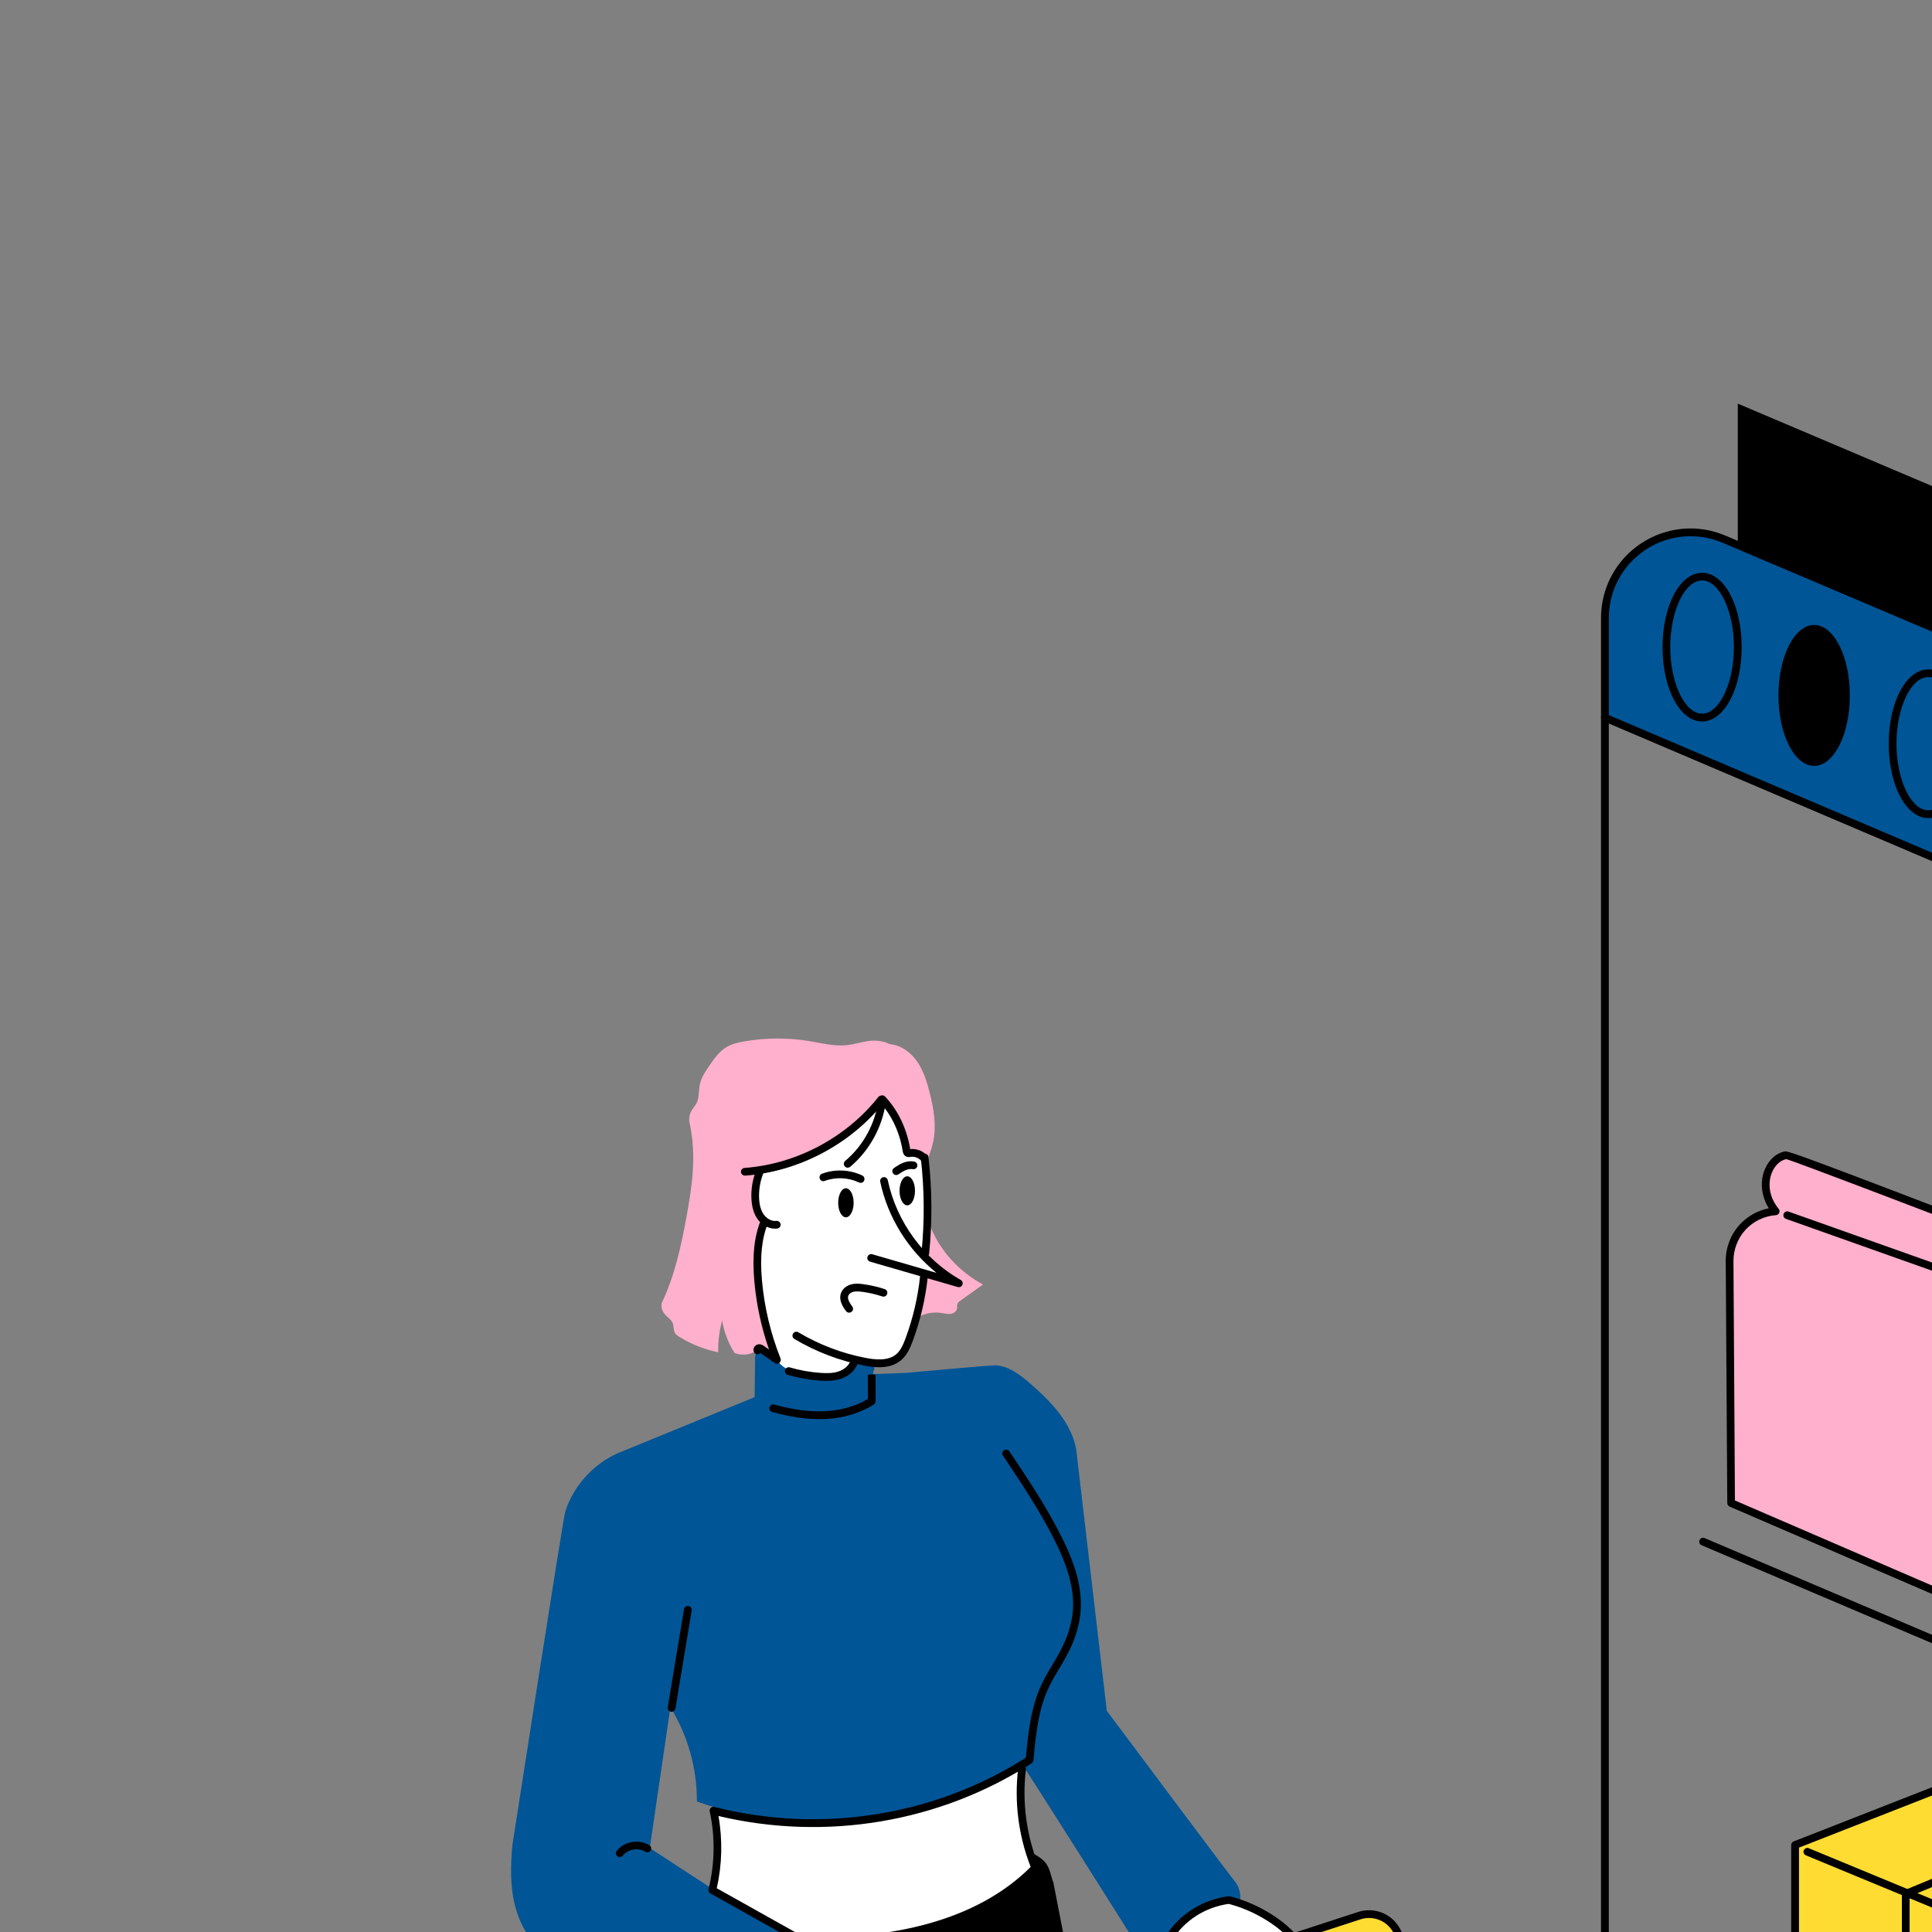<svg transform="scale(2)" version="1.1" id="_x30_569_x5F_Ordering_x5F_Groceries_x5F_Online" xmlns="http://www.w3.org/2000/svg" xmlns:xlink="http://www.w3.org/1999/xlink" x="0px" y="0px" width="500px" height="500px" viewBox="0 0 500 500" xml:space="preserve" class="show_show__wrapper__graphic__5Waiy "><rect x="0" y="0" width="500" height="500" fill="#808080" stroke="none"/><title>React</title><style type="text/css">
	.st0{fill:#000001;}
	.st1{fill:#005596;}
	.st2{fill:#FFDC32;}
	.st3{fill:#FFB0CC;}
	.st4{fill:#FFFFFF;}
</style><g id="board"><path class="st0" d="M410.34,149.22L224.87,70.41V52.23l209,88.68v267.32l-17.14-7.34l-0.06-242.1
		C416.68,154.62,414.18,150.85,410.34,149.22z"></path><path class="st1" d="M207.68,92.84l208.98,88.92c0,0-0.21-23.8-0.22-23.9c-0.34-1.81-0.92-3.59-1.92-5.14s-2.44-2.84-4.17-3.47
		c0,0-188.91-80.13-189.01-80.02c-3.08-0.84-6.53-0.23-9.14,1.6c-2.61,1.84-4.34,4.88-4.59,8.06L207.68,92.84z"></path><polygon class="st2" points="366.95,265.11 329.34,279.96 329.34,329.44 373.47,348.13 389.58,341.9 392.65,290.81 	"></polygon><polygon class="st2" points="318.13,245.23 280.52,260.07 280.52,309.55 324.65,328.24 340.76,322.02 343.83,270.92 	"></polygon><polygon class="st2" points="269.91,223.9 232.3,238.75 232.3,288.23 276.44,306.92 292.55,300.69 295.61,249.6 	"></polygon><path class="st3" d="M363.74,252.31l32.47,14.01l9.69-7.07c0,0-0.58-31.94-0.97-31.87c-0.28-0.84-0.98-1.53-1.83-1.8
		c-0.41-0.13-0.86-0.17-1.26-0.33c-0.4-0.16-0.79-0.49-0.82-0.92l-2.54-6.83c0,0-27.33-10.22-27.44-10.07
		c-0.77,0.23-1.6,0.49-2.06,1.15c-0.36,0.5-0.43,1.15-0.44,1.77c-0.02,1.41,0.26,2.82,1.03,4.15c-1.55,0.08-3.07,0.75-4.16,1.86
		c-1.09,1.11-1.76,2.63-1.82,4.18L363.74,252.31z"></path><path class="st3" d="M318.09,233.22l32.47,14.01l9.69-7.07c0,0-0.58-31.94-0.97-31.87c-0.28-0.84-0.98-1.53-1.83-1.8
		c-0.41-0.13-0.86-0.17-1.26-0.33c-0.4-0.16-0.79-0.49-0.82-0.92l-2.54-6.83c0,0-27.33-10.22-27.44-10.07
		c-0.77,0.23-1.6,0.49-2.06,1.15c-0.36,0.5-0.43,1.15-0.44,1.77c-0.02,1.41,0.26,2.82,1.03,4.15c-1.55,0.08-3.07,0.75-4.16,1.86
		c-1.09,1.11-1.76,2.63-1.82,4.18L318.09,233.22z"></path><path class="st3" d="M270.08,214l32.47,14.01l9.69-7.07c0,0-0.58-31.94-0.97-31.87c-0.28-0.84-0.98-1.53-1.83-1.8
		c-0.41-0.13-0.86-0.17-1.26-0.33c-0.4-0.16-0.79-0.49-0.82-0.92l-2.54-6.83c0,0-27.33-10.22-27.44-10.07
		c-0.77,0.23-1.6,0.49-2.06,1.15c-0.36,0.5-0.43,1.15-0.44,1.77c-0.02,1.41,0.26,2.82,1.03,4.15c-1.55,0.08-3.07,0.75-4.16,1.86
		c-1.09,1.11-1.76,2.63-1.82,4.18L270.08,214z"></path><path class="st3" d="M223.88,194.41l32.47,14.01l9.69-7.07c0,0-0.58-31.94-0.97-31.87c-0.28-0.84-0.98-1.53-1.83-1.8
		c-0.41-0.13-0.86-0.17-1.26-0.33c-0.4-0.16-0.79-0.49-0.82-0.92l-2.54-6.83c0,0-27.33-10.22-27.44-10.07
		c-0.77,0.23-1.6,0.49-2.06,1.15c-0.36,0.5-0.43,1.15-0.44,1.77c-0.02,1.41,0.26,2.82,1.03,4.15c-1.55,0.08-3.07,0.75-4.16,1.86
		c-1.09,1.11-1.76,2.63-1.82,4.18L223.88,194.41z"></path><ellipse class="st0" cx="234.75" cy="89.99" rx="4.62" ry="9.12"></ellipse><path class="st0" d="M416.67,419.73c-0.07,0-0.13-0.01-0.2-0.04l-209-89.49c-0.18-0.08-0.3-0.26-0.3-0.46V79.97
		c0-3.9,1.94-7.51,5.19-9.66c3.25-2.15,7.33-2.53,10.92-1l186.84,79.28c4.29,1.82,7.06,6,7.06,10.66v259.98
		c0,0.17-0.08,0.33-0.22,0.42C416.87,419.7,416.77,419.73,416.67,419.73z M208.17,329.41l208,89.06V159.25
		c0-4.26-2.53-8.08-6.45-9.74L222.89,70.23c-3.28-1.39-7.01-1.05-9.97,0.92c-2.97,1.97-4.74,5.26-4.74,8.82V329.41z"></path><path class="st0" d="M358.14,184.43c-1.33,0-2.69-0.26-4-0.82l-91.57-38.92c-5.2-2.21-7.63-8.24-5.42-13.44v0
		c2.21-5.2,8.24-7.64,13.44-5.42l91.57,38.92c5.2,2.21,7.63,8.24,5.42,13.44C365.93,182.08,362.13,184.43,358.14,184.43z
		 M258.07,131.64c-1.99,4.69,0.2,10.14,4.9,12.13l91.57,38.92c4.7,1.99,10.14-0.2,12.13-4.9c1.99-4.69-0.2-10.14-4.9-12.13
		l-91.57-38.92C265.5,124.75,260.06,126.95,258.07,131.64L258.07,131.64z"></path><path class="st0" d="M353.45,175.75c-3.03,0-5.5-2.47-5.5-5.5s2.47-5.5,5.5-5.5s5.5,2.47,5.5,5.5S356.48,175.75,353.45,175.75z
		 M353.45,165.75c-2.48,0-4.5,2.02-4.5,4.5s2.02,4.5,4.5,4.5s4.5-2.02,4.5-4.5S355.93,165.75,353.45,165.75z"></path><path class="st0" d="M358.7,180.48c-0.17,0-0.34-0.09-0.43-0.25l-2.99-5.06c-0.14-0.24-0.06-0.54,0.18-0.69
		c0.24-0.14,0.54-0.06,0.69,0.18l2.99,5.06c0.14,0.24,0.06,0.54-0.18,0.69C358.87,180.46,358.79,180.48,358.7,180.48z"></path><path class="st0" d="M400.69,276.67c-0.07,0-0.13-0.01-0.2-0.04l-180.31-76.68c-0.25-0.11-0.37-0.4-0.26-0.66
		c0.11-0.25,0.4-0.37,0.66-0.26l180.31,76.68c0.25,0.11,0.37,0.4,0.26,0.66C401.07,276.55,400.88,276.67,400.69,276.67z"></path><path class="st0" d="M400.69,365.17c-0.07,0-0.13-0.01-0.2-0.04l-180.31-76.68c-0.25-0.11-0.37-0.4-0.26-0.66
		c0.11-0.25,0.4-0.37,0.66-0.26l180.31,76.68c0.25,0.11,0.37,0.4,0.26,0.66C401.07,365.05,400.88,365.17,400.69,365.17z"></path><path class="st0" d="M220.25,93.36c-2.87,0-5.12-4.23-5.12-9.62s2.25-9.62,5.12-9.62s5.12,4.23,5.12,9.62
		S223.12,93.36,220.25,93.36z M220.25,75.11c-2.24,0-4.12,3.95-4.12,8.62s1.89,8.62,4.12,8.62s4.12-3.95,4.12-8.62
		S222.48,75.11,220.25,75.11z"></path><path class="st0" d="M249.52,105.86c-2.87,0-5.12-4.23-5.12-9.62s2.25-9.62,5.12-9.62s5.12,4.23,5.12,9.62
		S252.39,105.86,249.52,105.86z M249.52,87.61c-2.24,0-4.12,3.95-4.12,8.62s1.89,8.62,4.12,8.62c2.24,0,4.12-3.95,4.12-8.62
		S251.75,87.61,249.52,87.61z"></path><path class="st0" d="M416.67,182.36c-0.07,0-0.13-0.01-0.2-0.04l-209-89c-0.25-0.11-0.37-0.4-0.26-0.66
		c0.11-0.25,0.4-0.37,0.66-0.26l209,89c0.25,0.11,0.37,0.4,0.26,0.66C417.05,182.25,416.87,182.36,416.67,182.36z"></path><path class="st0" d="M376.75,159.54c-0.07,0-0.14-0.01-0.2-0.04c-14.89-6.56-14.97-6.86-15.04-7.16c-0.01-0.06-0.02-0.12-0.01-0.18
		c0.12-1.67,1.06-3.28,2.46-4.2c1.76-1.15,4.17-1.25,6.31-0.25c1.75,0.82,3.3,2.35,4.49,4.41c1.07,1.86,1.72,3.9,2.48,6.79
		c0.05,0.19-0.01,0.38-0.16,0.51C376.98,159.5,376.87,159.54,376.75,159.54z M362.52,151.98c1.31,0.74,8.45,3.96,13.48,6.18
		c-0.63-2.29-1.23-4-2.11-5.54c-0.75-1.31-2.07-3.07-4.04-4c-1.8-0.84-3.89-0.77-5.33,0.18
		C363.43,149.5,362.68,150.71,362.52,151.98z"></path><path class="st0" d="M403.6,169.55c-0.06,0-0.12-0.01-0.18-0.03l-13.36-5.19c-0.13-0.05-0.24-0.16-0.29-0.3l-4.43-12.29
		c-0.07-0.19-0.02-0.39,0.12-0.53c0.14-0.14,0.35-0.18,0.53-0.1l17.06,6.87l-0.01-3.3c0-0.17,0.08-0.32,0.22-0.42
		c0.14-0.09,0.31-0.11,0.47-0.05l8.61,3.48c0.26,0.1,0.38,0.4,0.28,0.65c-0.1,0.26-0.4,0.38-0.65,0.28l-7.92-3.2l0.06,13.63
		c0,0.17-0.08,0.32-0.22,0.41C403.8,169.52,403.7,169.55,403.6,169.55z M390.63,163.47l12.47,4.85l-0.04-9.26l-16.4-6.61
		L390.63,163.47z"></path><path class="st0" d="M369.97,145.76c-1.68,0-3-1.87-3-4.25s1.32-4.25,3-4.25s3,1.87,3,4.25S371.65,145.76,369.97,145.76z
		 M369.97,138.26c-1.08,0-2,1.49-2,3.25s0.92,3.25,2,3.25s2-1.49,2-3.25S371.05,138.26,369.97,138.26z"></path><path class="st0" d="M373.44,348.56c-0.07,0-0.13-0.01-0.19-0.04l-44.31-18.73c-0.19-0.08-0.31-0.26-0.31-0.46v-49.26
		c0-0.21,0.13-0.39,0.32-0.47l37.46-14.67c0.26-0.1,0.55,0.03,0.65,0.28c0.1,0.26-0.03,0.55-0.28,0.65l-37.14,14.54V329l43.82,18.52
		l15.67-5.99c0.26-0.1,0.55,0.03,0.65,0.29c0.1,0.26-0.03,0.55-0.29,0.65l-15.86,6.06C373.57,348.55,373.5,348.56,373.44,348.56z"></path><path class="st0" d="M373.29,346.73c-0.28,0-0.5-0.22-0.5-0.5V298.9l-42.25-17.49c-0.25-0.11-0.38-0.4-0.27-0.65
		c0.11-0.25,0.4-0.38,0.65-0.27l42.56,17.61c0.19,0.08,0.31,0.26,0.31,0.46v47.66C373.79,346.5,373.56,346.73,373.29,346.73z"></path><path class="st0" d="M374.56,298.35c-0.2,0-0.39-0.12-0.47-0.32c-0.1-0.26,0.03-0.55,0.28-0.65l17.93-7.01
		c0.26-0.1,0.55,0.03,0.65,0.28c0.1,0.26-0.03,0.55-0.28,0.65l-17.93,7.01C374.68,298.34,374.62,298.35,374.56,298.35z"></path><path class="st0" d="M352.24,301.22c-0.18,0-0.35-0.1-0.44-0.26l-2.34-4.39l-2.32,1.99c-0.13,0.11-0.32,0.15-0.49,0.09
		c-0.17-0.06-0.29-0.2-0.33-0.37l-0.65-3.17l-1.93,1.33c-0.15,0.11-0.35,0.12-0.52,0.03c-0.17-0.09-0.27-0.26-0.27-0.44v-9.64
		c0-0.2,0.12-0.38,0.31-0.46l32.76-13.55c0.26-0.11,0.55,0.02,0.65,0.27c0.11,0.26-0.02,0.55-0.27,0.65l-32.45,13.42v8.36l1.77-1.21
		c0.14-0.09,0.31-0.12,0.47-0.05c0.16,0.06,0.27,0.2,0.3,0.36l0.63,3.07l2.14-1.84c0.12-0.1,0.27-0.14,0.42-0.11
		c0.15,0.03,0.28,0.12,0.35,0.26l1.69,3.17v-8.6c0-0.2,0.12-0.39,0.31-0.46l27.82-11.24c0.25-0.1,0.55,0.02,0.65,0.28
		c0.1,0.26-0.02,0.55-0.28,0.65l-27.5,11.11v10.26c0,0.23-0.16,0.43-0.38,0.49C352.32,301.21,352.28,301.22,352.24,301.22z"></path><path class="st0" d="M325.31,328.56c-0.07,0-0.13-0.01-0.19-0.04l-44.31-18.73c-0.19-0.08-0.31-0.26-0.31-0.46v-49.26
		c0-0.21,0.13-0.39,0.32-0.47l37.46-14.67c0.26-0.1,0.55,0.03,0.65,0.28s-0.03,0.55-0.28,0.65l-37.14,14.54V309l43.81,18.52
		l3.62-1.64c0.25-0.11,0.55,0,0.66,0.25c0.11,0.25,0,0.55-0.25,0.66l-3.82,1.73C325.45,328.55,325.38,328.56,325.31,328.56z"></path><path class="st0" d="M325.15,326.73c-0.28,0-0.5-0.22-0.5-0.5V278.9l-42.25-17.49c-0.25-0.11-0.38-0.4-0.27-0.65
		c0.11-0.25,0.4-0.38,0.65-0.27l42.56,17.61c0.19,0.08,0.31,0.26,0.31,0.46v47.66C325.65,326.5,325.42,326.73,325.15,326.73z"></path><path class="st0" d="M326.42,278.35c-0.2,0-0.39-0.12-0.47-0.32c-0.1-0.26,0.03-0.55,0.28-0.65l17.93-7.01
		c0.26-0.1,0.55,0.03,0.65,0.28c0.1,0.26-0.03,0.55-0.28,0.65l-17.93,7.01C326.55,278.34,326.48,278.35,326.42,278.35z"></path><path class="st0" d="M304.11,281.22c-0.18,0-0.35-0.1-0.44-0.26l-2.34-4.39l-2.32,1.99c-0.13,0.11-0.32,0.15-0.49,0.09
		c-0.17-0.06-0.29-0.2-0.33-0.37l-0.65-3.17l-1.93,1.33c-0.15,0.11-0.35,0.12-0.52,0.03c-0.17-0.09-0.27-0.26-0.27-0.44v-9.64
		c0-0.2,0.12-0.38,0.31-0.46l32.76-13.55c0.26-0.11,0.55,0.02,0.65,0.27c0.11,0.26-0.02,0.55-0.27,0.65l-32.45,13.42v8.36l1.77-1.22
		c0.14-0.09,0.31-0.11,0.47-0.05c0.16,0.06,0.27,0.2,0.3,0.36l0.63,3.07l2.14-1.84c0.12-0.1,0.27-0.14,0.42-0.11
		c0.15,0.03,0.28,0.12,0.35,0.26l1.69,3.17v-8.6c0-0.2,0.12-0.39,0.31-0.46l27.82-11.24c0.25-0.1,0.55,0.02,0.65,0.28
		c0.1,0.26-0.02,0.55-0.28,0.65l-27.5,11.11v10.26c0,0.23-0.16,0.43-0.38,0.49C304.19,281.21,304.15,281.22,304.11,281.22z"></path><path class="st0" d="M276.59,307.24c-0.07,0-0.13-0.01-0.19-0.04l-44.31-18.73c-0.19-0.08-0.31-0.26-0.31-0.46v-49.26
		c0-0.21,0.13-0.39,0.32-0.47l37.46-14.67c0.26-0.1,0.55,0.03,0.65,0.28s-0.03,0.55-0.28,0.65l-37.14,14.54v48.58l43.82,18.52
		l4.21-1.75c0.26-0.1,0.55,0.01,0.65,0.27c0.11,0.25-0.01,0.55-0.27,0.65l-4.4,1.83C276.72,307.22,276.66,307.24,276.59,307.24z"></path><path class="st0" d="M276.43,305.4c-0.28,0-0.5-0.22-0.5-0.5v-47.33l-42.25-17.49c-0.25-0.11-0.38-0.4-0.27-0.65
		c0.11-0.25,0.4-0.38,0.65-0.27l42.56,17.61c0.19,0.08,0.31,0.26,0.31,0.46v47.66C276.93,305.18,276.71,305.4,276.43,305.4z"></path><path class="st0" d="M277.71,257.02c-0.2,0-0.39-0.12-0.47-0.32c-0.1-0.26,0.03-0.55,0.28-0.65l17.93-7.01
		c0.26-0.1,0.55,0.03,0.65,0.28c0.1,0.26-0.03,0.55-0.28,0.65l-17.93,7.01C277.83,257.01,277.77,257.02,277.71,257.02z"></path><path class="st0" d="M255.39,259.89c-0.18,0-0.35-0.1-0.44-0.26l-2.34-4.39l-2.32,1.99c-0.13,0.11-0.32,0.15-0.49,0.09
		c-0.17-0.06-0.29-0.2-0.33-0.37l-0.65-3.17l-1.93,1.33c-0.15,0.11-0.35,0.12-0.52,0.03c-0.16-0.09-0.27-0.26-0.27-0.44v-9.64
		c0-0.2,0.12-0.38,0.31-0.46l32.76-13.55c0.26-0.11,0.55,0.02,0.65,0.27c0.11,0.25-0.02,0.55-0.27,0.65l-32.45,13.42v8.36l1.77-1.21
		c0.14-0.09,0.32-0.11,0.47-0.05c0.16,0.06,0.27,0.2,0.3,0.36l0.63,3.07l2.14-1.84c0.12-0.1,0.27-0.14,0.42-0.11
		c0.15,0.03,0.28,0.12,0.35,0.26l1.69,3.17v-8.6c0-0.2,0.12-0.39,0.31-0.46l27.82-11.24c0.25-0.1,0.55,0.02,0.65,0.28
		c0.1,0.26-0.02,0.55-0.28,0.65l-27.5,11.11v10.26c0,0.23-0.16,0.43-0.38,0.49C255.47,259.89,255.43,259.89,255.39,259.89z"></path><path class="st0" d="M396.17,266.8c-0.07,0-0.13-0.01-0.2-0.04l-32.45-14.01c-0.18-0.08-0.3-0.26-0.3-0.46l-0.2-31.3
		c-0.02-1.74,0.65-3.47,1.83-4.75c0.99-1.07,2.32-1.8,3.74-2.09c-0.74-1.2-1.04-2.55-0.84-3.88c0.23-1.5,1.28-3.24,3.06-3.5l0,0.03
		c0.69,0.06,4.18,1.33,27.9,10.44c0.13,0.05,0.24,0.16,0.29,0.3l2.53,6.93c0.74,0.13,1.55,0.31,2.28,0.69
		c0.97,0.52,1.63,1.37,1.77,2.28l-0.06,0.01c0.21,1.15,0.34,6.32,0.68,31.81c0,0.16-0.07,0.31-0.2,0.41l-9.52,7.04
		C396.38,266.77,396.27,266.8,396.17,266.8z M364.21,251.96l31.89,13.77l9.09-6.71c-0.16-12.12-0.45-30.14-0.58-31.35
		c-0.01-0.02-0.01-0.05-0.02-0.08c-0.09-0.6-0.55-1.18-1.25-1.54c-0.68-0.36-1.49-0.5-2.27-0.64c-0.18-0.03-0.32-0.15-0.38-0.32
		l-2.55-6.98c-10.43-4.01-25.92-9.92-27.28-10.32c-1.17,0.22-1.96,1.48-2.13,2.64c-0.2,1.34,0.19,2.65,1.13,3.8
		c0.12,0.14,0.15,0.34,0.07,0.51s-0.24,0.29-0.42,0.3c-1.49,0.1-2.92,0.79-3.93,1.88c-1.01,1.09-1.58,2.57-1.57,4.06L364.21,251.96z
		"></path><path class="st0" d="M396.11,264.86c-0.28,0-0.5-0.22-0.5-0.5c0,0,0-7.73,0.01-15.47c0.01-3.87,0.02-7.73,0.03-10.64
		c0.01-2.71,0.02-4.02,0.08-4.67c0-0.01-0.01-0.02-0.01-0.03l0.01,0c0-0.04,0.01-0.08,0.01-0.11l-0.04,0
		c-0.05-1.57,0.28-3.15,0.97-4.56c0.14-0.29,0.3-0.58,0.46-0.87c0.26-0.47,0.51-0.92,0.69-1.39c0.45-1.23,0.4-2.56,0.17-3.89
		c-0.13,0.27-0.29,0.52-0.49,0.75c-0.43,0.49-1.06,0.8-1.7,0.83c-0.48,0.02-0.91-0.11-1.25-0.38l-23.73-8.42
		c-0.26-0.09-0.4-0.38-0.3-0.64c0.09-0.26,0.38-0.4,0.64-0.3l23.81,8.45c0.06,0.02,0.12,0.06,0.17,0.1
		c0.19,0.17,0.43,0.19,0.61,0.19c0.36-0.02,0.76-0.22,1.01-0.5c0.5-0.57,0.67-1.42,0.82-2.18c0.04-0.23,0.24-0.4,0.48-0.4
		c0.24,0.02,0.44,0.15,0.5,0.38c0.53,2.07,0.98,4.27,0.21,6.35c-0.2,0.55-0.48,1.05-0.75,1.53c-0.15,0.27-0.3,0.54-0.44,0.82
		c-0.62,1.27-0.92,2.68-0.87,4.09c0,0.04,0,0.08-0.01,0.12c-0.07,1.26-0.09,22.61-0.09,30.83
		C396.61,264.64,396.38,264.86,396.11,264.86z"></path><path class="st0" d="M400.11,255.52c-0.28,0-0.5-0.22-0.5-0.5V231c0-0.28,0.22-0.5,0.5-0.5s0.5,0.22,0.5,0.5v24.02
		C400.61,255.3,400.39,255.52,400.11,255.52z"></path><path class="st0" d="M398.11,262.5c-0.07,0-0.13-0.01-0.2-0.04c-0.25-0.11-0.37-0.4-0.26-0.66l1.88-4.37
		c0.09-0.21,0.31-0.33,0.54-0.3l3.94,0.61c0.27,0.04,0.46,0.3,0.42,0.57s-0.29,0.46-0.57,0.42l-3.56-0.55l-1.73,4.01
		C398.49,262.38,398.3,262.5,398.11,262.5z"></path><path class="st0" d="M350.67,247.8c-0.07,0-0.13-0.01-0.2-0.04l-32.45-14.01c-0.18-0.08-0.3-0.26-0.3-0.46l-0.2-31.3
		c-0.02-1.74,0.65-3.47,1.83-4.75c0.99-1.07,2.32-1.8,3.74-2.09c-0.74-1.2-1.04-2.55-0.84-3.88c0.23-1.5,1.28-3.24,3.06-3.5l0,0.03
		c0.69,0.06,4.18,1.33,27.9,10.44c0.13,0.05,0.24,0.16,0.29,0.3l2.53,6.93c0.74,0.13,1.55,0.31,2.28,0.69
		c0.97,0.52,1.63,1.37,1.77,2.28l-0.06,0.01c0.21,1.15,0.34,6.32,0.68,31.81c0,0.16-0.07,0.31-0.2,0.41l-9.52,7.04
		C350.88,247.77,350.77,247.8,350.67,247.8z M318.71,232.96l31.89,13.77l9.09-6.71c-0.16-12.12-0.45-30.14-0.58-31.35
		c-0.01-0.02-0.01-0.05-0.02-0.08c-0.09-0.6-0.55-1.18-1.25-1.54c-0.68-0.36-1.49-0.5-2.27-0.64c-0.18-0.03-0.32-0.15-0.38-0.32
		l-2.55-6.98c-10.43-4.01-25.92-9.92-27.28-10.32c-1.17,0.22-1.96,1.48-2.13,2.64c-0.2,1.34,0.19,2.65,1.13,3.8
		c0.12,0.14,0.15,0.34,0.07,0.51s-0.24,0.29-0.42,0.3c-1.49,0.1-2.92,0.79-3.93,1.88c-1.01,1.09-1.58,2.57-1.57,4.06L318.71,232.96z
		"></path><path class="st0" d="M350.61,245.86c-0.28,0-0.5-0.22-0.5-0.5c0,0,0-7.73,0.01-15.47c0.01-3.87,0.02-7.73,0.03-10.64
		c0.01-2.71,0.02-4.02,0.08-4.67c0-0.01-0.01-0.02-0.01-0.03l0.01,0c0-0.04,0.01-0.08,0.01-0.11l-0.04,0
		c-0.05-1.57,0.28-3.15,0.97-4.56c0.14-0.29,0.3-0.58,0.46-0.87c0.26-0.47,0.51-0.92,0.69-1.39c0.45-1.23,0.4-2.56,0.17-3.89
		c-0.13,0.27-0.29,0.52-0.49,0.75c-0.43,0.49-1.06,0.8-1.7,0.83c-0.48,0.02-0.91-0.11-1.25-0.38l-23.73-8.42
		c-0.26-0.09-0.4-0.38-0.3-0.64c0.09-0.26,0.38-0.4,0.64-0.3l23.81,8.45c0.06,0.02,0.12,0.06,0.17,0.1
		c0.19,0.17,0.43,0.19,0.61,0.19c0.36-0.02,0.76-0.22,1.01-0.5c0.5-0.57,0.67-1.42,0.82-2.18c0.04-0.23,0.24-0.4,0.48-0.4
		c0.25,0.01,0.44,0.15,0.5,0.38c0.53,2.07,0.98,4.27,0.21,6.35c-0.2,0.55-0.48,1.05-0.75,1.53c-0.15,0.27-0.3,0.54-0.44,0.82
		c-0.62,1.27-0.92,2.68-0.87,4.09c0,0.04,0,0.08-0.01,0.12c-0.07,1.26-0.09,22.61-0.09,30.83
		C351.11,245.64,350.88,245.86,350.61,245.86z"></path><path class="st0" d="M354.61,236.52c-0.28,0-0.5-0.22-0.5-0.5V212c0-0.28,0.22-0.5,0.5-0.5s0.5,0.22,0.5,0.5v24.02
		C355.11,236.3,354.89,236.52,354.61,236.52z"></path><path class="st0" d="M352.61,243.5c-0.07,0-0.13-0.01-0.2-0.04c-0.25-0.11-0.37-0.4-0.26-0.66l1.88-4.37
		c0.09-0.21,0.31-0.33,0.54-0.3l3.94,0.61c0.27,0.04,0.46,0.3,0.42,0.57s-0.3,0.46-0.57,0.42l-3.56-0.55l-1.73,4.01
		C352.99,243.38,352.8,243.5,352.61,243.5z"></path><path class="st0" d="M302.65,228.59c-0.07,0-0.13-0.01-0.2-0.04L270,214.53c-0.18-0.08-0.3-0.26-0.3-0.46l-0.2-31.3
		c-0.02-1.74,0.65-3.47,1.83-4.75c0.99-1.07,2.32-1.8,3.74-2.09c-0.74-1.2-1.04-2.55-0.84-3.88c0.23-1.51,1.28-3.24,3.06-3.5l0,0.03
		c0.69,0.06,4.17,1.33,27.9,10.44c0.13,0.05,0.24,0.16,0.29,0.3l2.52,6.93c0.74,0.13,1.55,0.31,2.28,0.69
		c0.97,0.52,1.63,1.37,1.77,2.28l-0.06,0.01c0.21,1.15,0.34,6.33,0.68,31.81c0,0.16-0.07,0.31-0.2,0.41l-9.52,7.04
		C302.86,228.55,302.76,228.59,302.65,228.59z M270.7,213.74l31.89,13.77l9.09-6.71c-0.16-12.12-0.45-30.14-0.58-31.35
		c-0.01-0.02-0.01-0.05-0.02-0.08c-0.09-0.6-0.55-1.17-1.25-1.54c-0.68-0.36-1.49-0.5-2.27-0.64c-0.18-0.03-0.32-0.15-0.38-0.32
		l-2.54-6.98c-10.43-4.01-25.92-9.92-27.28-10.32c-1.17,0.22-1.96,1.48-2.13,2.64c-0.2,1.34,0.19,2.65,1.13,3.8
		c0.12,0.15,0.15,0.34,0.07,0.51c-0.07,0.17-0.24,0.29-0.42,0.3c-1.49,0.1-2.92,0.79-3.93,1.88c-1.01,1.09-1.58,2.58-1.57,4.06
		L270.7,213.74z"></path><path class="st0" d="M302.59,226.64c-0.28,0-0.5-0.22-0.5-0.5c0,0,0-7.73,0.01-15.47c0.01-3.87,0.01-7.73,0.03-10.64
		c0.01-2.71,0.02-4.02,0.08-4.67c0-0.01-0.01-0.02-0.01-0.03l0.01,0c0-0.04,0.01-0.08,0.01-0.11l-0.04,0
		c-0.05-1.57,0.28-3.15,0.97-4.56c0.14-0.3,0.3-0.58,0.46-0.87c0.26-0.47,0.51-0.92,0.68-1.39c0.46-1.23,0.4-2.56,0.17-3.89
		c-0.13,0.26-0.29,0.52-0.49,0.75c-0.43,0.49-1.06,0.8-1.7,0.83c-0.48,0.02-0.91-0.11-1.25-0.37l-23.73-8.42
		c-0.26-0.09-0.4-0.38-0.3-0.64c0.09-0.26,0.38-0.4,0.64-0.3l23.81,8.45c0.06,0.02,0.12,0.06,0.17,0.1c0.19,0.17,0.44,0.2,0.61,0.19
		c0.36-0.02,0.76-0.22,1.01-0.5c0.5-0.57,0.67-1.42,0.82-2.17c0.04-0.23,0.24-0.4,0.48-0.4c0.25,0,0.44,0.15,0.5,0.38
		c0.53,2.08,0.98,4.28,0.21,6.35c-0.2,0.54-0.48,1.04-0.75,1.53c-0.15,0.27-0.3,0.55-0.44,0.83c-0.62,1.27-0.92,2.68-0.87,4.09
		c0,0.04,0,0.08-0.01,0.12c-0.07,1.27-0.09,22.61-0.09,30.83C303.09,226.42,302.87,226.64,302.59,226.64z"></path><path class="st0" d="M306.59,217.3c-0.28,0-0.5-0.22-0.5-0.5v-24.02c0-0.28,0.22-0.5,0.5-0.5s0.5,0.22,0.5,0.5v24.02
		C307.09,217.08,306.87,217.3,306.59,217.3z"></path><path class="st0" d="M304.59,224.28c-0.07,0-0.13-0.01-0.2-0.04c-0.25-0.11-0.37-0.4-0.26-0.66l1.88-4.37
		c0.09-0.21,0.31-0.33,0.54-0.3l3.94,0.61c0.27,0.04,0.46,0.3,0.42,0.57c-0.04,0.27-0.29,0.46-0.57,0.42l-3.56-0.55l-1.73,4.01
		C304.97,224.17,304.79,224.28,304.59,224.28z"></path><path class="st0" d="M256.46,209c-0.07,0-0.13-0.01-0.2-0.04l-32.45-14.01c-0.18-0.08-0.3-0.26-0.3-0.46l-0.2-31.3
		c-0.02-1.74,0.65-3.47,1.83-4.75c0.99-1.07,2.32-1.8,3.74-2.09c-0.74-1.2-1.04-2.55-0.84-3.88c0.23-1.51,1.28-3.24,3.06-3.5l0,0.03
		c0.69,0.06,4.17,1.33,27.9,10.44c0.13,0.05,0.24,0.16,0.29,0.3l2.52,6.93c0.74,0.13,1.55,0.31,2.28,0.69
		c0.97,0.52,1.63,1.37,1.77,2.28l-0.06,0.01c0.21,1.15,0.34,6.33,0.68,31.81c0,0.16-0.07,0.31-0.2,0.41l-9.52,7.04
		C256.67,208.97,256.56,209,256.46,209z M224.5,194.16l31.89,13.77l9.09-6.71c-0.16-12.12-0.45-30.14-0.58-31.35
		c-0.01-0.02-0.01-0.05-0.02-0.08c-0.09-0.6-0.55-1.17-1.25-1.54c-0.68-0.36-1.49-0.5-2.27-0.64c-0.18-0.03-0.32-0.15-0.38-0.32
		l-2.54-6.98c-10.43-4.01-25.92-9.92-27.28-10.32c-1.17,0.22-1.96,1.48-2.13,2.64c-0.2,1.34,0.19,2.65,1.13,3.8
		c0.12,0.14,0.15,0.34,0.07,0.51c-0.07,0.17-0.24,0.29-0.42,0.3c-1.49,0.1-2.92,0.79-3.93,1.88c-1.01,1.09-1.58,2.58-1.57,4.06
		L224.5,194.16z"></path><path class="st0" d="M256.4,207.06c-0.28,0-0.5-0.22-0.5-0.5c0,0,0-7.73,0.01-15.47c0.01-3.87,0.01-7.73,0.03-10.64
		c0.01-2.71,0.02-4.02,0.08-4.67c0-0.01-0.01-0.02-0.01-0.03l0.01,0c0-0.04,0.01-0.08,0.01-0.11l-0.04,0
		c-0.05-1.57,0.28-3.15,0.97-4.56c0.14-0.3,0.3-0.58,0.46-0.87c0.26-0.47,0.51-0.92,0.68-1.39c0.46-1.23,0.4-2.56,0.17-3.89
		c-0.13,0.26-0.29,0.52-0.49,0.75c-0.43,0.49-1.06,0.8-1.7,0.83c-0.48,0.03-0.91-0.11-1.25-0.37l-23.73-8.42
		c-0.26-0.09-0.4-0.38-0.3-0.64c0.09-0.26,0.38-0.4,0.64-0.3l23.81,8.45c0.06,0.02,0.12,0.06,0.17,0.1
		c0.19,0.17,0.44,0.19,0.61,0.19c0.36-0.02,0.76-0.22,1.01-0.5c0.5-0.57,0.67-1.42,0.82-2.17c0.04-0.23,0.24-0.4,0.48-0.4
		c0.24,0.02,0.44,0.15,0.5,0.38c0.53,2.08,0.98,4.28,0.21,6.35c-0.2,0.54-0.48,1.04-0.75,1.53c-0.15,0.27-0.3,0.55-0.44,0.83
		c-0.62,1.27-0.92,2.68-0.87,4.09c0,0.04,0,0.08-0.01,0.12c-0.07,1.27-0.09,22.61-0.09,30.83
		C256.9,206.83,256.67,207.06,256.4,207.06z"></path><path class="st0" d="M260.4,197.72c-0.28,0-0.5-0.22-0.5-0.5V173.2c0-0.28,0.22-0.5,0.5-0.5s0.5,0.22,0.5,0.5v24.02
		C260.9,197.49,260.68,197.72,260.4,197.72z"></path><path class="st0" d="M258.4,204.69c-0.07,0-0.13-0.01-0.2-0.04c-0.25-0.11-0.37-0.4-0.26-0.66l1.88-4.37
		c0.09-0.21,0.31-0.33,0.54-0.3l3.94,0.61c0.27,0.04,0.46,0.3,0.42,0.57s-0.29,0.46-0.57,0.42l-3.56-0.55l-1.73,4.01
		C258.78,204.58,258.59,204.69,258.4,204.69z"></path></g><g id="Cart"><polygon class="st3" points="190.85,272.42 106.72,302.06 106.72,360.95 202.66,403.22 269.64,373.3 269.64,322.1 	"></polygon><polygon class="st1" points="107.1,303.59 205.68,350.44 269.31,322.82 269.58,322.13 190.73,272.4 106.95,302.02 	"></polygon><path class="st2" d="M107,302.08l5.71-2.24c0,0-10.12-19.95-10.1-19.98c-0.16-0.71-0.2-1.47,0.09-2.13
		c0.29-0.66,0.95-1.2,1.68-1.16c0,0,70.34-22.28,70.41-22.3c0.48,0,0.98,0.03,1.4,0.25c0.62,0.32,1,0.95,1.47,1.47l8.18,18.11
		l4.88-1.84c0,0-10.08-22.63-10.17-22.75c-1.1-1.38-3.01-2.07-4.74-1.7c0,0-77.76,25.45-77.93,25.61c-1.02,0.42-1.81,1.38-2.03,2.46
		c-0.2,0.96,0.03,1.96,0.3,2.9L107,302.08z"></path><polygon class="st2" points="111.42,363.22 111.42,415.09 116.07,415.67 123.87,411.05 174.67,391.04 168.67,388.16 116.86,408.34 
		116.97,365.41 	"></polygon><path class="st2" d="M123.76,411l-8.35,4.56c0,0,99.76,15.82,100,15.63c0.97-0.1,1.97-0.2,2.86-0.61c1.02-0.46,1.86-1.31,2.3-2.34
		c0.44-1.03,0.49-2.22,0.12-3.28l-9.76-25.5l-4.52,2.34l7.71,22.96L123.76,411z"></path><path class="st0" d="M130.99,418.18c0.98,2.59,0.66,5.48,0.06,8.18c-0.43,1.92-0.99,3.83-1.95,5.54s-2.33,3.24-4.08,4.13
		c-1.75,0.89-3.9,1.08-5.69,0.27c-1.86-0.85-3.12-2.64-3.99-4.49c-2.39-5.08-2.38-11.23,0.03-16.31L130.99,418.18z"></path><path class="st0" d="M218.01,430.83c0.64,1.03,0.8,2.3,0.83,3.51c0.12,4.15-1.08,8.52-4.09,11.38c-0.85,0.81-1.84,1.49-2.97,1.82
		c-1.81,0.54-3.84,0.09-5.4-0.98c-1.56-1.07-2.67-2.72-3.3-4.5s-0.82-3.7-0.78-5.59c0.05-2.35,0.44-4.71,1.37-6.86l10.08,1.35
		l2.84,0.31L218.01,430.83z"></path><path class="st0" d="M172.41,392.2c-0.34,1.08-0.43,2.23-0.25,3.35c0.11,0.67,0.31,1.33,0.65,1.92c0.71,1.26,1.98,2.14,3.34,2.61
		c1.79,0.62,3.82,0.57,5.54-0.23c1.72-0.8,3.09-2.36,3.55-4.2l-10.33-4.74L172.41,392.2z"></path><path class="st0" d="M202.66,403.72c-0.07,0-0.14-0.01-0.2-0.04l-95.94-42.27c-0.18-0.08-0.3-0.26-0.3-0.46v-58.88
		c0-0.21,0.13-0.4,0.33-0.47l84.13-29.65c0.14-0.05,0.3-0.03,0.43,0.05l78.78,49.69c0.15,0.09,0.23,0.25,0.23,0.42v51.19
		c0,0.2-0.12,0.38-0.3,0.46l-66.98,29.92C202.8,403.7,202.73,403.72,202.66,403.72z M107.22,360.62l95.44,42.05l66.48-29.7v-50.59
		l-78.34-49.41l-83.57,29.45V360.62z"></path><path class="st0" d="M202.68,401.16c-0.01,0-0.02,0-0.03,0c-0.28-0.02-0.49-0.25-0.47-0.53l2.9-48.14
		c0.02-0.28,0.25-0.49,0.53-0.47c0.28,0.02,0.49,0.25,0.47,0.53l-2.9,48.14C203.17,400.95,202.95,401.16,202.68,401.16z"></path><path class="st0" d="M215.62,431.69c-0.44,0-0.89-0.04-1.34-0.12l0.01-0.06c-1.86-0.14-14.22-1.98-102.82-15.99
		c-0.24-0.04-0.42-0.25-0.42-0.49v-51.67c0-0.28,0.22-0.5,0.5-0.5s0.5,0.22,0.5,0.5v51.24c34.89,5.51,100.41,15.83,102.3,15.98
		c0.03,0,0.07,0,0.1,0.01c1.72,0.3,3.43-0.08,4.56-1.02c1.25-1.03,1.75-2.8,1.17-4.13l-9.69-25.37c-0.1-0.26,0.03-0.55,0.29-0.65
		c0.26-0.1,0.55,0.03,0.65,0.29l9.68,25.34c0.76,1.72,0.15,3.95-1.45,5.28C218.58,431.23,217.15,431.69,215.62,431.69z"></path><path class="st0" d="M214.21,425.39c-0.02,0-0.05,0-0.07-0.01l-90.63-13.53c-0.27-0.04-0.46-0.29-0.42-0.57
		c0.04-0.27,0.3-0.46,0.57-0.42l89.82,13.41l-7.35-22.13c-0.09-0.26,0.06-0.54,0.32-0.63c0.26-0.09,0.54,0.06,0.63,0.32l7.61,22.91
		c0.05,0.16,0.02,0.35-0.09,0.48C214.5,425.33,214.36,425.39,214.21,425.39z"></path><path class="st0" d="M122.07,412.26c-0.2,0-0.39-0.12-0.47-0.32c-0.1-0.26,0.03-0.55,0.28-0.65l52.21-20.42
		c0.26-0.1,0.55,0.03,0.65,0.28c0.1,0.26-0.03,0.55-0.28,0.65l-52.21,20.42C122.2,412.25,122.13,412.26,122.07,412.26z"></path><path class="st0" d="M116.89,408.91c-0.1,0-0.2-0.03-0.28-0.09c-0.14-0.09-0.22-0.25-0.22-0.41v-42.75c0-0.28,0.22-0.5,0.5-0.5
		s0.5,0.22,0.5,0.5v42.02l51.07-19.51c0.26-0.1,0.55,0.03,0.65,0.29c0.1,0.26-0.03,0.55-0.29,0.65l-51.75,19.77
		C117.01,408.9,116.95,408.91,116.89,408.91z"></path><path class="st0" d="M106.82,302.25c-0.19,0-0.37-0.11-0.45-0.29l-10.63-23.09c-0.54-1.18-0.56-2.55-0.04-3.74s1.53-2.11,2.77-2.51
		l77.26-25.21c2.23-0.73,4.63,0.34,5.59,2.48l9.85,22.03c0.11,0.25,0,0.55-0.25,0.66c-0.25,0.12-0.55,0-0.66-0.25l-9.85-22.03
		c-0.75-1.67-2.62-2.5-4.36-1.94l-77.26,25.21c-0.97,0.32-1.75,1.03-2.16,1.96s-0.4,2,0.03,2.92l10.63,23.09
		c0.12,0.25,0.01,0.55-0.25,0.66C106.96,302.23,106.89,302.25,106.82,302.25z"></path><path class="st0" d="M112.57,300.31c-0.18,0-0.36-0.1-0.45-0.28l-9.95-19.77c-0.39-0.78-0.43-1.7-0.08-2.51
		c0.34-0.81,1.02-1.42,1.86-1.69l70.35-22.12c1.43-0.45,2.98,0.24,3.61,1.6l8.34,18.09c0.12,0.25,0.01,0.55-0.24,0.66
		c-0.25,0.12-0.55,0.01-0.66-0.25l-8.34-18.09c-0.42-0.91-1.45-1.36-2.4-1.07l-70.35,22.12c-0.56,0.18-1.01,0.59-1.24,1.12
		c-0.23,0.54-0.21,1.15,0.06,1.67l9.95,19.77c0.12,0.25,0.02,0.55-0.22,0.67C112.72,300.29,112.64,300.31,112.57,300.31z"></path><path class="st4" d="M125.65,365.33C125.65,365.33,125.65,365.33,125.65,365.33c-0.28,0-0.5-0.22-0.5-0.5l0.1-47.32
		c0-0.28,0.22-0.5,0.5-0.5c0,0,0,0,0,0c0.28,0,0.5,0.22,0.5,0.5l-0.1,47.32C126.15,365.11,125.93,365.33,125.65,365.33z"></path><path class="st4" d="M139.32,371.65C139.32,371.65,139.31,371.65,139.32,371.65c-0.29,0-0.5-0.23-0.5-0.51l0.83-46.28
		c0-0.28,0.21-0.52,0.51-0.49c0.28,0,0.5,0.23,0.49,0.51l-0.83,46.28C139.81,371.43,139.59,371.65,139.32,371.65z"></path><path class="st4" d="M152.16,376.52C152.16,376.52,152.16,376.52,152.16,376.52c-0.28,0-0.5-0.23-0.5-0.5l0.41-45.14
		c0-0.27,0.23-0.5,0.5-0.5c0,0,0,0,0,0c0.28,0,0.5,0.23,0.5,0.5l-0.41,45.14C152.66,376.3,152.43,376.52,152.16,376.52z"></path><path class="st4" d="M168.21,383.25C168.2,383.25,168.2,383.25,168.21,383.25c-0.28,0-0.5-0.23-0.5-0.5l0.41-44.93
		c0-0.27,0.23-0.5,0.5-0.5c0,0,0,0,0,0c0.28,0,0.5,0.23,0.5,0.5l-0.41,44.93C168.7,383.02,168.48,383.25,168.21,383.25z"></path><path class="st4" d="M183.94,390.29c-0.28,0-0.5-0.22-0.5-0.5l-0.1-44c0-0.28,0.22-0.5,0.5-0.5c0,0,0,0,0,0
		c0.28,0,0.5,0.22,0.5,0.5l0.1,44C184.44,390.06,184.22,390.28,183.94,390.29C183.94,390.29,183.94,390.29,183.94,390.29z"></path><path class="st4" d="M196.78,360.98c-0.07,0-0.14-0.01-0.21-0.05l-83.14-38.83c-0.25-0.12-0.36-0.41-0.24-0.67
		c0.12-0.25,0.42-0.36,0.66-0.24l83.14,38.83c0.25,0.12,0.36,0.41,0.24,0.67C197.15,360.88,196.97,360.98,196.78,360.98z"></path><path class="st4" d="M195.33,372.79c-0.07,0-0.13-0.01-0.2-0.04l-82.41-36.13c-0.25-0.11-0.37-0.41-0.26-0.66
		c0.11-0.25,0.4-0.37,0.66-0.26l82.41,36.13c0.25,0.11,0.37,0.41,0.26,0.66C195.71,372.68,195.52,372.79,195.33,372.79z"></path><path class="st4" d="M194.19,385.63c-0.07,0-0.13-0.01-0.2-0.04l-80.76-35c-0.25-0.11-0.37-0.4-0.26-0.66
		c0.11-0.25,0.41-0.37,0.66-0.26l80.76,35c0.25,0.11,0.37,0.4,0.26,0.66C194.57,385.51,194.39,385.63,194.19,385.63z"></path><path class="st4" d="M221.94,389.66c-0.01,0-0.01,0-0.02,0c-0.28-0.01-0.49-0.25-0.48-0.52l1.76-42.45
		c0.01-0.28,0.26-0.48,0.52-0.48c0.28,0.01,0.49,0.25,0.48,0.52l-1.76,42.45C222.43,389.45,222.21,389.66,221.94,389.66z"></path><path class="st4" d="M238.2,381.8c0,0-0.01,0-0.01,0c-0.28-0.01-0.49-0.24-0.49-0.51l1.14-41.73c0.01-0.28,0.25-0.47,0.51-0.49
		c0.28,0.01,0.49,0.24,0.49,0.51l-1.14,41.73C238.69,381.58,238.47,381.8,238.2,381.8z"></path><path class="st4" d="M253.31,376.1C253.31,376.1,253.31,376.1,253.31,376.1c-0.28,0-0.5-0.23-0.5-0.51l0.52-41.52
		c0-0.27,0.23-0.49,0.5-0.49c0,0,0,0,0.01,0c0.28,0,0.5,0.23,0.49,0.51l-0.52,41.52C253.81,375.88,253.59,376.1,253.31,376.1z"></path><path class="st4" d="M212.31,360.36c-0.19,0-0.38-0.12-0.46-0.31c-0.11-0.25,0.01-0.55,0.27-0.66l49.9-21.02
		c0.26-0.1,0.55,0.01,0.66,0.27c0.11,0.25-0.01,0.55-0.27,0.66l-49.9,21.02C212.44,360.35,212.38,360.36,212.31,360.36z"></path><path class="st4" d="M212.42,374.03c-0.2,0-0.38-0.12-0.46-0.31c-0.11-0.25,0.01-0.55,0.27-0.65l49.8-20.81
		c0.25-0.11,0.55,0.01,0.65,0.27c0.11,0.25-0.01,0.55-0.27,0.65l-49.8,20.81C212.55,374.02,212.48,374.03,212.42,374.03z"></path><path class="st4" d="M212.62,385.73c-0.19,0-0.38-0.11-0.46-0.31c-0.11-0.25,0.01-0.55,0.27-0.66l49.08-20.71
		c0.25-0.1,0.55,0.01,0.66,0.27c0.11,0.25-0.01,0.55-0.27,0.66l-49.08,20.71C212.75,385.72,212.69,385.73,212.62,385.73z"></path><path class="st4" d="M122.11,431.11c-0.96,0-1.94-0.55-2.55-1.48c-0.63-0.95-0.8-2.07-0.88-2.94c-0.19-2.11,0.07-4.29,0.74-6.3
		c0.09-0.26,0.37-0.4,0.63-0.32c0.26,0.09,0.4,0.37,0.32,0.63c-0.63,1.88-0.87,3.92-0.69,5.89c0.07,0.75,0.21,1.72,0.72,2.48
		c0.39,0.59,1.14,1.13,1.92,1.02c1.06-0.15,1.72-1.36,2.08-2.35c0.99-2.71,1.23-5.63,0.7-8.46c-0.05-0.27,0.13-0.53,0.4-0.58
		c0.27-0.05,0.53,0.13,0.58,0.4c0.57,3.01,0.31,6.12-0.74,8.99c-0.66,1.79-1.65,2.83-2.88,3
		C122.34,431.11,122.22,431.11,122.11,431.11z"></path><path class="st4" d="M210.06,441.24c-0.38,0-0.76-0.07-1.1-0.21c-0.89-0.35-1.61-1.16-1.98-2.22c-0.31-0.9-0.35-1.87-0.34-2.77
		c0.01-1.11,0.1-2.27,0.68-3.24c0.14-0.24,0.45-0.32,0.69-0.17c0.24,0.14,0.31,0.45,0.17,0.69c-0.48,0.81-0.53,1.83-0.54,2.73
		c-0.01,0.95,0.04,1.72,0.29,2.44c0.27,0.79,0.78,1.38,1.4,1.62c0.54,0.21,1.22,0.17,1.82-0.12c0.55-0.26,1.06-0.73,1.47-1.35
		c1.05-1.59,1.2-3.65,1.33-5.47c0.02-0.28,0.26-0.49,0.53-0.46c0.28,0.02,0.48,0.26,0.46,0.54c-0.13,1.84-0.3,4.14-1.49,5.95
		c-0.51,0.77-1.15,1.36-1.87,1.7C211.08,441.12,210.56,441.24,210.06,441.24z"></path><path class="st4" d="M177.58,395.83c-0.15,0-0.29-0.02-0.44-0.05c-0.61-0.14-1.14-0.61-1.4-1.23c-0.23-0.54-0.24-1.17-0.05-1.77
		c0.08-0.26,0.36-0.41,0.63-0.32c0.26,0.08,0.41,0.37,0.32,0.63c-0.12,0.37-0.11,0.77,0.02,1.08c0.13,0.32,0.41,0.57,0.71,0.64
		c0.57,0.13,1.21-0.3,1.77-0.72c0.22-0.17,0.53-0.12,0.7,0.1c0.17,0.22,0.12,0.53-0.1,0.7
		C179.28,395.22,178.48,395.83,177.58,395.83z"></path><path class="st4" d="M217.44,342.73c-0.15,0-0.31-0.03-0.45-0.11l-27.47-13.89c-0.34-0.17-0.55-0.52-0.55-0.9l0.2-51.54
		c0-0.55,0.45-1,1-1c0,0,0,0,0,0c0.55,0,1,0.45,1,1l-0.2,50.92l26.92,13.61c0.49,0.25,0.69,0.85,0.44,1.34
		C218.16,342.53,217.81,342.73,217.44,342.73z"></path><path class="st4" d="M174.29,334.27c-0.41,0-0.8-0.26-0.94-0.67c-0.18-0.52,0.09-1.09,0.61-1.28l15.48-5.48
		c0.52-0.19,1.09,0.09,1.28,0.61c0.18,0.52-0.09,1.09-0.61,1.28l-15.48,5.48C174.51,334.25,174.4,334.27,174.29,334.27z"></path></g><g><path class="st3" d="M98.98,158.29c-1.07,2.77-1.22,5.83-0.87,8.78c0.35,2.95,1.19,5.82,2.05,8.61c-0.43-0.33-0.88-0.64-1.35-0.91
		c-0.16-0.09-0.33-0.18-0.51-0.16c-0.15,0.02-0.28,0.11-0.41,0.19c-0.79,0.49-1.78,0.65-2.83,0.29c-0.81-1.28-1.36-2.71-1.62-4.2
		c-0.36,1.33-0.53,2.71-0.51,4.09c-1.78-0.36-3.49-1.04-5.04-2c-0.2-0.12-0.4-0.26-0.53-0.46c-0.25-0.39-0.14-0.93-0.34-1.36
		c-0.34-0.77-1.55-1.03-1.42-2.49c1.71-3.57,2.55-7.48,3.26-11.37c0.69-3.79,1.27-7.72,0.41-11.81c-0.18-0.62-0.08-1.32,0.27-1.87
		c0.17-0.26,0.38-0.49,0.54-0.76c0.43-0.75,0.3-1.69,0.48-2.54c0.19-0.92,0.74-1.71,1.27-2.48c0.6-0.87,1.23-1.77,2.14-2.32
		c0.7-0.43,1.52-0.62,2.33-0.76c2.81-0.49,5.7-0.5,8.5-0.03c1.6,0.27,3.21,0.69,4.82,0.51c0.9-0.1,1.78-0.39,2.68-0.52
		c0.9-0.13,1.88-0.08,2.85,0.4c1.44,0.11,2.72,1.07,3.54,2.26c0.82,1.19,1.25,2.61,1.61,4.01c0.52,2.07,0.9,4.24,0.46,6.33
		c-0.21,0.99-0.6,1.92-0.87,2.9c-0.82,2.99-0.44,6.26,0.93,9.05s3.66,5.07,6.38,6.55c-0.98,0.7-1.97,1.4-2.95,2.1
		c-0.13,0.09-0.27,0.2-0.34,0.35c-0.09,0.21-0.03,0.45-0.07,0.67c-0.08,0.39-0.49,0.64-0.89,0.68c-0.4,0.04-0.8-0.07-1.19-0.13
		c-1.17-0.17-2.39,0.12-3.36,0.8c-0.25-1.1-0.51-2.2-0.76-3.31c-0.15-0.67-0.33-1.38-0.85-1.83c-0.37-0.32-0.9-0.49-1.11-0.93
		c-0.11-0.23-0.11-0.5-0.1-0.76c0.13-2.51,1.27-4.93,1.04-7.43c-0.24-2.55-1.98-4.86-4.31-5.94c-2.32-1.07-5.13-0.94-7.42,0.21
		C102.58,151.87,100.68,153.9,98.98,158.29z"></path><path class="st1" d="M97.65,180.79c0.02-1.66,0.04-3.32,0.06-4.99c0-0.28,0.01-0.59,0.19-0.82c0.27-0.36,0.83-0.35,1.25-0.18
		c0.42,0.17,0.8,0.45,1.4,0.47c2.98,0.87,6.11,1.2,9.2,0.97c0.87-0.07,1.76-0.17,2.6,0.05c0.38,0.1,0.79,0.35,0.79,0.74
		c0,0.27-0.21,0.53-0.13,0.78c1.4-0.05,2.8-0.11,4.2-0.16c0,0,11.56-1.05,11.65-0.98c1.7,0.12,3.15,1.23,4.44,2.35
		c2.65,2.29,5.27,5,5.95,8.44l3.97,33.92c0,0,16.64,22.28,16.78,22.34c0.44,0.74,0.61,1.64,0.45,2.48
		c-2.07-0.61-4.31,0.16-6.14,1.31c-1.67,1.04-3.28,2.72-3.07,4.68c0.08,0.71,0.32,1.6-0.26,2.02c-0.33,0.24-0.78,0.18-1.17,0.06
		c-0.63-0.2-1.21-0.55-1.69-1.01c0,0-15.64-24.8-15.81-24.85c-12.85,7.08-28.53,9.65-42.13,4.7c0.02-4.28-1.18-8.55-3.43-12.19
		l-2.67,18.22l8.27,5.39c0,0,22.77,12.94,22.97,13.02c1.37,1.28,1.72,3.52,0.6,5.31c-1.54-1.49-3.79-2.09-5.92-1.93
		c-2.13,0.16-4.16,1.03-6,2.13c-1.4,0.84-2.87,2.19-2.59,3.8c0.12,0.69,0.49,1.57-0.09,1.96c-0.15,0.1-0.33,0.13-0.51,0.16
		c-0.96,0.12-1.94,0.05-2.86-0.23c0,0-26.91-15.45-26.88-15.65c-2.27-1.4-3.74-3.86-4.41-6.44c-0.67-2.58-0.6-5.3-0.35-7.95
		c0,0,6.66-42.96,6.84-43.12c1.15-3.59,4.04-6.59,7.59-7.87L97.65,180.79z"></path><path class="st0" d="M104.91,251.14c4.22,0.67,8.55-0.07,12.66-1.23c5.62-1.58,11.08-3.99,15.65-7.64
		c0.17-0.14,0.34-0.28,0.46-0.46c0.34-0.54,0.1-1.24-0.08-2.02c0.68,0.38,1.38,0.78,1.81,1.42c0.48,0.7,0.57,1.58,0.89,2.36
		l3.09,15.87c0,0-20.41,6.86-20.52,6.87c-0.54-1.26-2.17-1.91-2.43-3.26c-0.17-0.87,0.3-1.72,0.34-2.6c0.05-1.18-0.68-2.27-1.6-3
		c-0.93-0.73-2.04-1.16-3.12-1.64C109.61,254.69,107.3,253.22,104.91,251.14z"></path><path class="st4" d="M114.28,142.62c0.92,0.77,1.55,1.82,1.99,2.93s0.71,2.28,0.99,3.44c0.01,0.06,0.03,0.12,0.08,0.16
		c0.06,0.04,0.13,0.04,0.2,0.03c0.89-0.05,1.79,0.52,2.12,1.35l0.43,4.82l-0.37,6.98l2.7,2.76c0,0-2.64,0.06-2.82,0
		c-0.47,2.86-1.2,5.68-2.17,8.42c-0.36,1.01-0.82,2.09-1.77,2.58c-0.74,0.38-1.63,0.3-2.45,0.14c-0.82-0.17-1.63-0.42-2.63-0.27
		c-0.3,0.8-1.05,1.37-1.87,1.65c-0.81,0.27-1.69,0.3-2.54,0.29c-1.11,0-2.23-0.04-3.29-0.34c-1.07-0.3-2.08-0.88-2.67-2.15
		c-1.96-5.5-2.52-11.5-1.58-17.51c-1.04-1.7-1.34-3.84-0.8-5.75c0.09-0.33,0.23-0.67,0.51-0.8c2.55-0.48,5.14-0.98,7.48-2.1
		C108.98,147.74,111.5,145.18,114.28,142.62z"></path><path class="st4" d="M92.68,234.38c6.5,2.13,13.56,2.15,20.27,0.85s13.12-3.87,19.44-6.48c-0.61,4.4-0.1,8.95,1.42,13
		c-3.77,3.73-8.63,6.25-13.73,7.72s-10.45,1.91-15.75,1.86c0,0-12.21-6.84-12.11-7.22C93.25,241.11,93.4,237.83,92.68,234.38z"></path><path class="st4" d="M151.43,255.14c1.08,0.27,2.3,0.09,3.23,0.7c0.48,0.32,0.82,0.81,1.09,1.32c0.3,0.56,0.55,1.18,0.5,1.82
		c-0.06,0.81-0.64,1.56-1.41,2.01c1.14,1.71,3.42,2.88,5.29,2.02c0.97-0.44,1.72-1.37,2.77-1.54c0.74-0.12,1.57,0.14,2.19-0.28
		c0.47-0.32,0.65-0.97,1.14-1.27c0.51-0.32,1.2-0.17,1.72-0.45c0.48-0.27,0.71-0.83,0.88-1.36c0.39-1.2,0.69-2.46,0.55-3.71
		c-0.2-1.77-1.29-3.34-2.65-4.49s-2.98-1.94-4.58-2.71c-1.11-0.53-2.21-1.07-3.34-1.55c-1.92,0.65-3.73,1.59-5.36,2.79
		c-0.91,0.67-1.79,1.44-2.35,2.42L151.43,255.14z"></path><path class="st4" d="M101.71,265.53c-0.39,1.21-0.03,2.52,0.36,3.73c0.26,0.81,0.69,1.75,1.54,1.84c0.9,0.09,1.69-0.91,2.57-0.69
		c0.44,0.11,0.75,0.5,0.96,0.9c0.49,0.95,0.6,2.06,0.47,3.12c-0.09,0.73-0.29,1.52,0.07,2.17c0.43,0.78,1.54,0.97,2.36,0.62
		c0.32-0.14,0.63-0.35,0.99-0.36c0.33,0,0.64,0.18,0.97,0.21c0.9,0.1,1.6-0.84,2.5-0.96c0.68-0.09,1.41,0.32,2.04,0.05
		c0.31-0.13,0.53-0.39,0.8-0.59c0.52-0.38,1.19-0.49,1.81-0.69s1.25-0.58,1.42-1.21c0.07-0.27,0.05-0.56,0.02-0.84
		c-0.27-2.45-0.83-4.91-2.08-7.03c-1.25-2.12-3.26-3.88-5.66-4.42c-1.95-0.44-4.02-0.05-5.87,0.72
		C105.1,262.88,103.44,264.02,101.71,265.53z"></path><ellipse class="st0" cx="109.46" cy="155.64" rx="1" ry="1.88"></ellipse><ellipse class="st0" cx="117.4" cy="154.09" rx="1" ry="1.88"></ellipse><path class="st0" d="M109.1,277.94c-0.33,0-0.67-0.07-0.98-0.2c-0.66-0.29-1.12-0.83-1.26-1.5c-0.02-0.1-0.01-0.21,0.03-0.3
		c0.58-1.36,0.55-2.96-0.09-4.29c-0.1-0.2-0.35-0.65-0.77-0.81c-0.69,0.46-1.49,0.88-2.36,0.68c-0.57-0.14-1.1-0.55-1.55-1.21
		c-0.83-1.22-1.17-2.7-1.07-4.65c0.01-0.09,0.04-0.18,0.09-0.26c1.1-1.58,2.83-2.55,4.04-3.15c3.1-1.53,5.88-1.95,8.24-1.26
		c2.3,0.67,4.38,2.51,5.71,5.06c1.02,1.94,1.66,4.3,1.97,7.21c-0.08,1.13-0.95,2.03-1.99,2.13c-0.11,0.01-0.22,0.01-0.34,0.01
		c-0.11,0-0.23,0-0.34,0.02c-0.27,0.05-0.54,0.29-0.83,0.53c-0.43,0.37-0.92,0.79-1.61,0.75c-0.31-0.02-0.56-0.13-0.79-0.23
		c-0.17-0.07-0.33-0.14-0.46-0.15c-0.3-0.04-0.61,0.24-0.95,0.51c-0.45,0.36-1,0.81-1.73,0.71c-0.24-0.04-0.45-0.13-0.63-0.22
		c-0.16-0.07-0.31-0.14-0.4-0.13c-0.12,0.01-0.28,0.12-0.45,0.24c-0.08,0.06-0.17,0.12-0.26,0.17
		C109.96,277.82,109.53,277.94,109.1,277.94z M107.87,276.17c0.13,0.38,0.45,0.57,0.64,0.65c0.43,0.18,0.92,0.15,1.29-0.07
		c0.07-0.04,0.14-0.09,0.2-0.14c0.25-0.18,0.56-0.39,0.97-0.41c0.34-0.02,0.64,0.12,0.87,0.22c0.13,0.06,0.26,0.12,0.36,0.13
		c0.27,0.05,0.54-0.16,0.95-0.5c0.45-0.36,0.96-0.78,1.64-0.73c0.3,0.02,0.56,0.13,0.79,0.23c0.17,0.07,0.33,0.14,0.46,0.15
		c0.29,0,0.57-0.23,0.9-0.51c0.35-0.3,0.75-0.64,1.28-0.75c0.17-0.03,0.35-0.04,0.53-0.04c0.08,0,0.17,0,0.25-0.01
		c0.55-0.05,1.05-0.56,1.09-1.12c-0.29-2.69-0.9-4.93-1.86-6.76c-1.21-2.3-3.07-3.97-5.11-4.56c-2.12-0.62-4.65-0.21-7.52,1.2
		c-1.08,0.53-2.61,1.38-3.58,2.71c-0.07,1.65,0.22,2.88,0.9,3.89c0.31,0.46,0.63,0.73,0.96,0.8c0.55,0.13,1.17-0.25,1.75-0.65
		c0.1-0.07,0.24-0.1,0.36-0.08c0.69,0.11,1.31,0.62,1.69,1.41C108.43,272.75,108.49,274.59,107.87,276.17z"></path><path class="st0" d="M158.56,263.67c-1.76,0-3.51-1.02-4.34-2.72c-0.06-0.13-0.07-0.27-0.01-0.41c0.05-0.13,0.16-0.23,0.29-0.28
		c0.57-0.21,1.15-0.46,1.35-0.9c0.08-0.17,0.11-0.4,0.09-0.69c-0.07-0.92-0.57-1.81-1.32-2.34c-0.78-0.54-1.81-0.7-2.98-0.45
		c-0.13,0.02-0.27,0-0.38-0.07c-0.11-0.07-0.19-0.19-0.21-0.32c-0.29-1.51-0.42-3.01-0.37-4.58c0-0.09,0.03-0.17,0.07-0.25
		c1.79-2.91,4.79-4.84,8.22-5.29c0.06-0.01,0.13,0,0.19,0.01c2.2,0.57,4.25,1.52,6.11,2.82c1.84,1.29,3.16,2.74,3.91,4.31
		c0.87,1.8,1.01,3.86,0.41,5.64c-0.31,0.92-0.8,1.5-1.45,1.72c-0.22,0.08-0.44,0.1-0.63,0.12c-0.17,0.02-0.33,0.04-0.45,0.09
		c-0.23,0.09-0.42,0.31-0.64,0.57c-0.25,0.29-0.52,0.62-0.93,0.81c-0.48,0.23-0.99,0.21-1.43,0.19c-0.2-0.01-0.4-0.02-0.6,0
		c-0.64,0.06-1.22,0.45-1.83,0.87c-0.37,0.25-0.75,0.51-1.17,0.71C159.85,263.53,159.2,263.67,158.56,263.67z M155.39,260.98
		c1.02,1.48,3.06,2.12,4.63,1.35c0.35-0.17,0.68-0.4,1.04-0.64c0.69-0.47,1.4-0.95,2.29-1.04c0.24-0.02,0.49-0.01,0.74,0
		c0.38,0.02,0.7,0.03,0.95-0.09c0.21-0.1,0.4-0.33,0.6-0.56c0.27-0.32,0.57-0.67,1.04-0.86c0.24-0.09,0.48-0.12,0.7-0.15
		c0.16-0.02,0.3-0.04,0.42-0.08c0.43-0.15,0.69-0.68,0.83-1.1c0.52-1.53,0.39-3.31-0.36-4.88c-0.68-1.41-1.88-2.73-3.58-3.92
		c-1.73-1.21-3.65-2.11-5.69-2.65c-3.05,0.43-5.71,2.13-7.33,4.7c-0.03,1.28,0.06,2.51,0.27,3.75c1.25-0.16,2.36,0.07,3.25,0.7
		c1.01,0.71,1.66,1.86,1.75,3.09c0.03,0.46-0.02,0.85-0.17,1.18C156.48,260.4,155.9,260.75,155.39,260.98z"></path><path class="st0" d="M119.74,162.65c-0.02,0-0.03,0-0.05,0c-0.27-0.03-0.48-0.27-0.45-0.55c0.41-4.07,0.38-8.2-0.09-12.27
		c-0.03-0.27,0.16-0.52,0.44-0.55c0.28-0.03,0.52,0.17,0.55,0.44c0.48,4.14,0.51,8.34,0.09,12.49
		C120.21,162.46,119.99,162.65,119.74,162.65z"></path><path class="st0" d="M124.07,166.56c-0.05,0-0.09-0.01-0.14-0.02l-11.34-3.28c-0.27-0.08-0.42-0.35-0.34-0.62
		c0.08-0.26,0.35-0.42,0.62-0.34l8.32,2.41c-3.67-2.95-6.32-7.17-7.29-11.79c-0.06-0.27,0.12-0.54,0.39-0.59
		c0.27-0.06,0.53,0.12,0.59,0.39c1.13,5.38,4.66,10.2,9.44,12.91c0.22,0.12,0.31,0.4,0.21,0.63
		C124.45,166.45,124.27,166.56,124.07,166.56z"></path><path class="st0" d="M113.76,176.92c-0.7,0-1.38-0.1-1.95-0.22c-3.19-0.62-6.22-1.78-9.02-3.44c-0.24-0.14-0.32-0.45-0.17-0.69
		c0.14-0.24,0.45-0.32,0.69-0.17c2.69,1.6,5.62,2.72,8.7,3.31c1.19,0.23,2.89,0.43,3.96-0.47c0.6-0.51,0.94-1.33,1.21-2.07
		c0.96-2.59,1.59-5.29,1.88-8.04c0.03-0.28,0.27-0.48,0.55-0.44c0.27,0.03,0.47,0.28,0.44,0.55c-0.3,2.83-0.95,5.61-1.94,8.28
		c-0.32,0.85-0.72,1.82-1.51,2.48C115.78,176.71,114.75,176.92,113.76,176.92z"></path><path class="st0" d="M109.88,169.86c-0.15,0-0.3-0.07-0.4-0.2c-0.44-0.58-0.99-1.45-0.65-2.35c0.2-0.54,0.71-0.96,1.35-1.12
		c0.51-0.13,1.04-0.09,1.52-0.02c0.94,0.13,1.88,0.34,2.78,0.64c0.26,0.09,0.4,0.37,0.32,0.63c-0.09,0.26-0.37,0.4-0.63,0.32
		c-0.84-0.28-1.71-0.48-2.6-0.6c-0.45-0.06-0.81-0.08-1.14,0c-0.32,0.08-0.57,0.27-0.66,0.5c-0.12,0.33,0.04,0.78,0.51,1.39
		c0.17,0.22,0.13,0.53-0.09,0.7C110.09,169.83,109.98,169.86,109.88,169.86z"></path><path class="st0" d="M115.97,152.05c-0.16,0-0.32-0.08-0.42-0.23c-0.15-0.23-0.09-0.54,0.14-0.69c0.35-0.23,0.72-0.48,1.14-0.65
		c0.51-0.21,1.03-0.27,1.48-0.17c0.27,0.06,0.44,0.32,0.39,0.59c-0.06,0.27-0.32,0.44-0.59,0.39c-0.33-0.07-0.67,0.03-0.9,0.12
		c-0.33,0.13-0.64,0.34-0.97,0.56C116.16,152.02,116.07,152.05,115.97,152.05z"></path><path class="st0" d="M111.37,153.06c-0.07,0-0.15-0.02-0.22-0.05c-1.36-0.65-3.01-0.73-4.43-0.2c-0.26,0.1-0.55-0.03-0.64-0.29
		c-0.1-0.26,0.03-0.55,0.29-0.64c1.66-0.63,3.61-0.54,5.21,0.23c0.25,0.12,0.35,0.42,0.23,0.67
		C111.74,152.96,111.56,153.06,111.37,153.06z"></path><path class="st0" d="M109.69,151.1c-0.14,0-0.28-0.06-0.38-0.18c-0.18-0.21-0.15-0.53,0.06-0.7c2.39-2.01,3.96-4.94,4.3-8.04
		c0.02-0.19,0.15-0.36,0.34-0.42c0.19-0.06,0.39-0.01,0.52,0.13c1.67,1.77,2.82,4.18,3.25,6.8c0.84-0.08,1.62,0.23,2.14,0.81
		c0.19,0.2,0.17,0.52-0.03,0.71c-0.2,0.19-0.52,0.17-0.71-0.03c-0.34-0.37-0.87-0.56-1.36-0.48c-0.14,0.02-0.35,0.06-0.57-0.05
		c-0.36-0.18-0.42-0.56-0.44-0.7c-0.33-2.08-1.14-4.01-2.32-5.55c-0.59,2.94-2.19,5.66-4.48,7.59
		C109.92,151.06,109.8,151.1,109.69,151.1z"></path><path class="st0" d="M96.38,152.12c-0.26,0-0.48-0.2-0.5-0.46c-0.02-0.28,0.19-0.51,0.46-0.53c6.68-0.49,13.14-3.91,17.3-9.16
		c0.17-0.22,0.49-0.25,0.7-0.08c0.22,0.17,0.25,0.49,0.08,0.7c-4.32,5.47-11.06,9.03-18.01,9.54
		C96.4,152.12,96.39,152.12,96.38,152.12z"></path><path class="st0" d="M100.29,158.99c-0.85,0-1.71-0.47-2.26-1.24c-0.47-0.66-0.73-1.5-0.79-2.56c-0.08-1.31,0.15-2.65,0.66-3.86
		c0.11-0.26,0.4-0.37,0.65-0.27c0.25,0.11,0.37,0.4,0.27,0.65c-0.45,1.07-0.65,2.25-0.59,3.42c0.05,0.87,0.25,1.54,0.61,2.04
		c0.4,0.56,1.05,0.89,1.61,0.81c0.27-0.03,0.52,0.16,0.56,0.43c0.04,0.27-0.16,0.53-0.43,0.56
		C100.49,158.98,100.39,158.99,100.29,158.99z"></path><path class="st0" d="M100.54,176.47c-0.1,0-0.2-0.03-0.29-0.09l-1.86-1.31c-0.03,0.03-0.06,0.06-0.1,0.09
		c-0.23,0.15-0.54,0.09-0.69-0.14c-0.13-0.19-0.14-0.44-0.04-0.65c0.11-0.23,0.35-0.4,0.61-0.42c0.33-0.03,0.57,0.15,0.71,0.24
		l0.63,0.44c-0.99-2.85-1.63-5.82-1.9-8.83c-0.29-3.3-0.02-5.83,0.87-7.98c0.11-0.26,0.4-0.38,0.65-0.27
		c0.26,0.11,0.38,0.4,0.27,0.65c-0.82,2-1.08,4.38-0.8,7.51c0.31,3.46,1.12,6.85,2.4,10.07c0.08,0.21,0.02,0.44-0.15,0.58
		C100.76,176.43,100.65,176.47,100.54,176.47z"></path><path class="st0" d="M106.96,178.68c-0.29,0-0.58-0.01-0.85-0.03c-1.42-0.1-2.83-0.35-4.19-0.75c-0.27-0.08-0.42-0.36-0.34-0.62
		c0.08-0.26,0.36-0.42,0.62-0.34c1.29,0.38,2.63,0.62,3.98,0.71c0.72,0.05,1.56,0.07,2.31-0.18c0.74-0.24,1.31-0.73,1.53-1.31
		c0.1-0.26,0.39-0.39,0.64-0.29c0.26,0.1,0.39,0.39,0.29,0.64c-0.33,0.86-1.13,1.57-2.15,1.91
		C108.19,178.62,107.56,178.68,106.96,178.68z"></path><path class="st0" d="M106,183.63c-1.84,0-3.84-0.3-6.08-0.92c-0.27-0.07-0.42-0.35-0.35-0.61c0.07-0.27,0.35-0.42,0.61-0.35
		c2.38,0.65,4.46,0.94,6.35,0.87c2.17-0.08,4.16-0.63,5.77-1.59c0.01-1.23,0-2.19-0.01-3.14l0.5-0.06l0.5-0.01l-0.5,0.01l0.5,0.05
		c0.01,1.03,0.02,2.06,0.01,3.44c0,0.17-0.09,0.32-0.23,0.42c-1.8,1.15-4.05,1.81-6.5,1.89C106.37,183.62,106.19,183.63,106,183.63z
		 M112.79,181.3L112.79,181.3L112.79,181.3z"></path><path class="st0" d="M116.1,262.81c-0.07,0-0.14-0.01-0.21-0.05c-0.25-0.12-0.36-0.41-0.24-0.66c0.58-1.27,0.36-2.89-0.54-3.96
		c-0.64-0.4-6.93-3.98-11.11-6.36l-12.07-6.77c-0.2-0.11-0.29-0.34-0.24-0.56c0.81-3.28,0.86-6.75,0.15-10.05
		c-0.04-0.17,0.02-0.35,0.14-0.46c0.12-0.12,0.3-0.17,0.47-0.12c13.78,3.49,28.45,1.17,40.3-6.38c0.28-3.05,0.62-6.47,2.02-9.46
		c0.41-0.89,0.92-1.73,1.41-2.55c0.34-0.58,0.69-1.15,1-1.74c0.94-1.78,1.49-3.51,1.64-5.15c0.3-3.39-1.09-6.69-2.33-9.18
		c-1.92-3.85-4.36-7.49-6.71-11.01c-0.15-0.23-0.09-0.54,0.14-0.69c0.23-0.15,0.54-0.09,0.69,0.14c2.38,3.54,4.83,7.21,6.78,11.12
		c1.3,2.61,2.75,6.06,2.43,9.71c-0.16,1.77-0.74,3.64-1.75,5.53c-0.32,0.61-0.67,1.2-1.03,1.79c-0.47,0.79-0.96,1.62-1.36,2.46
		c-1.36,2.91-1.66,6.19-1.95,9.37c-0.01,0.15-0.1,0.29-0.23,0.38c-11.9,7.66-26.62,10.13-40.53,6.83c0.55,3.09,0.47,6.3-0.22,9.35
		l11.75,6.58c9.47,5.38,11.02,6.26,11.33,6.53l0.01-0.01c1.19,1.36,1.49,3.45,0.73,5.08C116.47,262.7,116.29,262.81,116.1,262.81z
		 M133.22,227.73L133.22,227.73L133.22,227.73z"></path><path class="st0" d="M104.46,251.83c-0.27,0-0.5-0.22-0.5-0.49c0-0.28,0.22-0.5,0.49-0.51c6.28-0.09,11.23-0.69,15.59-1.89
		c5.47-1.51,9.95-3.98,13.33-7.36c-1.58-4.03-2.14-8.43-1.62-12.73c0.03-0.27,0.28-0.47,0.56-0.44c0.27,0.03,0.47,0.28,0.44,0.56
		c-0.51,4.24,0.07,8.58,1.68,12.54c0.07,0.18,0.03,0.39-0.1,0.54c-3.53,3.63-8.24,6.27-14.01,7.86
		C115.86,251.13,110.83,251.74,104.46,251.83C104.46,251.83,104.46,251.83,104.46,251.83z"></path><path class="st0" d="M86.9,221.5c-0.03,0-0.05,0-0.08-0.01c-0.27-0.04-0.46-0.3-0.41-0.58l2.1-12.68c0.04-0.27,0.3-0.46,0.58-0.41
		c0.27,0.04,0.46,0.3,0.41,0.58l-2.1,12.68C87.35,221.33,87.14,221.5,86.9,221.5z"></path><path class="st0" d="M80.2,240.31c-0.11,0-0.21-0.03-0.31-0.1c-0.22-0.17-0.26-0.48-0.09-0.7c0.97-1.24,2.9-1.58,4.23-0.74
		c0.23,0.15,0.3,0.46,0.15,0.69s-0.46,0.3-0.69,0.15c-0.9-0.57-2.25-0.33-2.9,0.51C80.5,240.24,80.35,240.31,80.2,240.31z"></path></g></svg>
